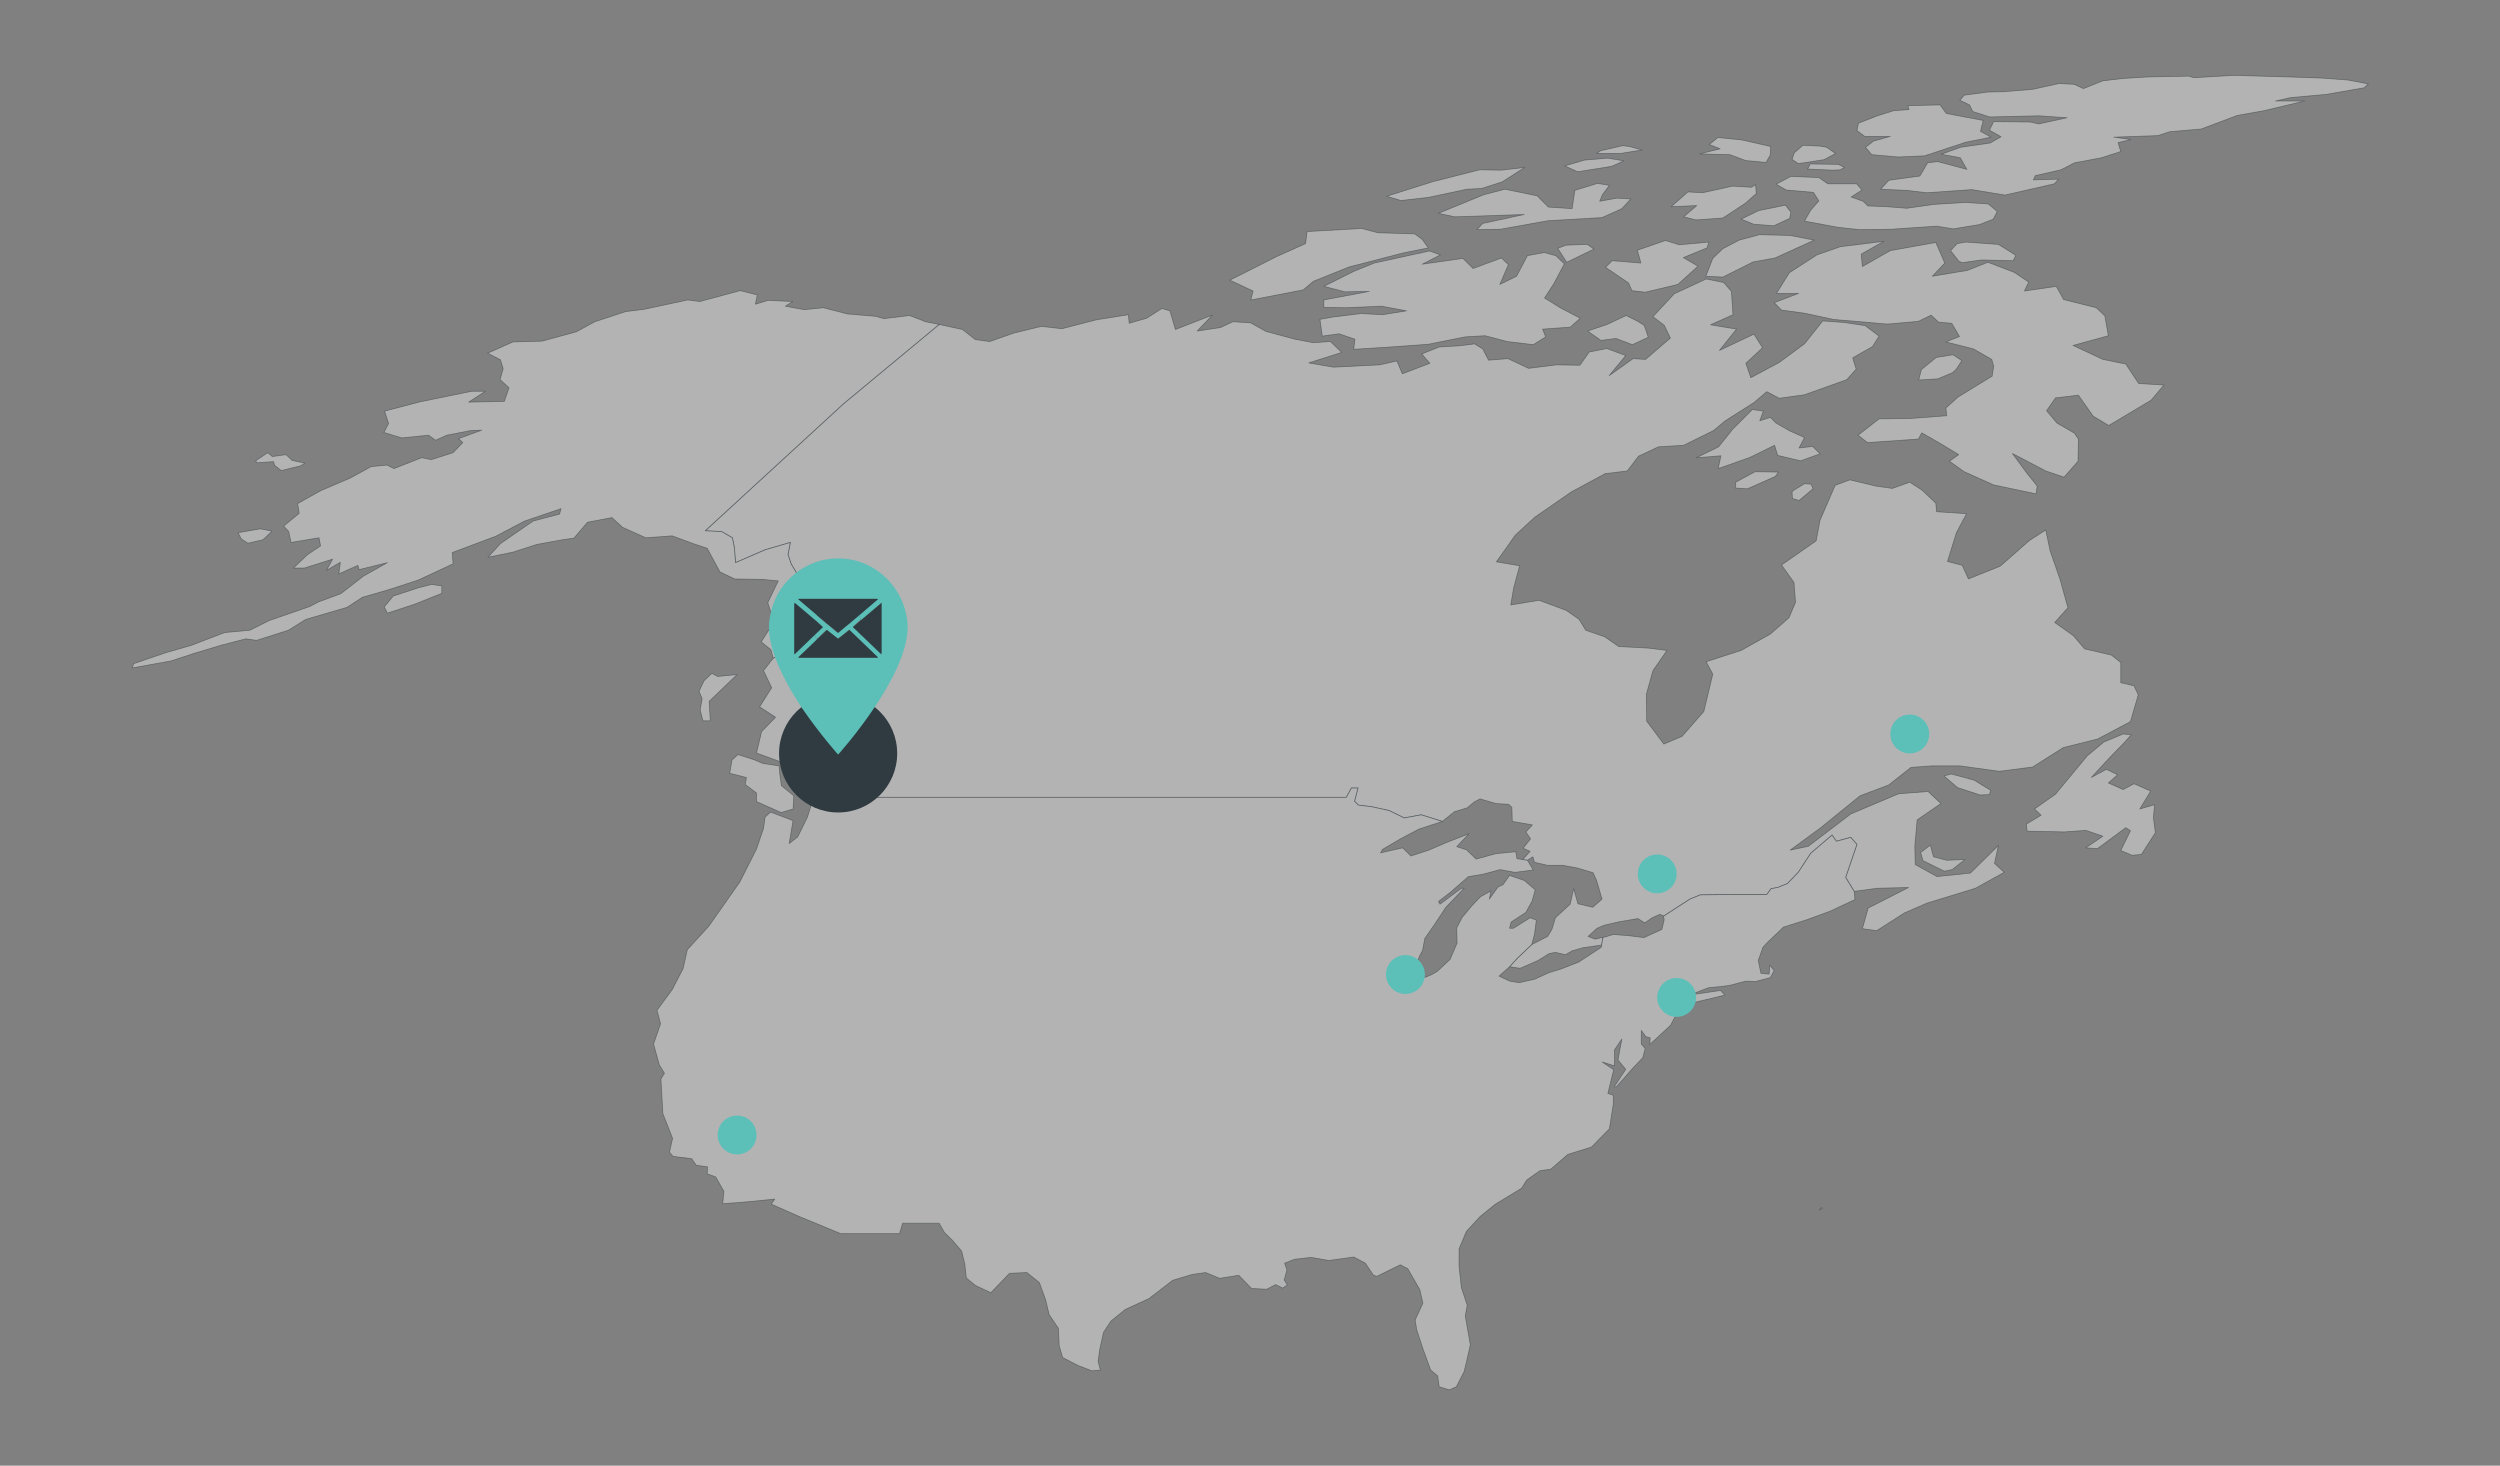 <?xml version="1.0" encoding="utf-8"?>
<!-- Generator: Adobe Illustrator 25.3.1, SVG Export Plug-In . SVG Version: 6.00 Build 0)  -->
<svg version="1.1" id="Layer_1" xmlns="http://www.w3.org/2000/svg" xmlns:xlink="http://www.w3.org/1999/xlink" x="0px" y="0px"
	 viewBox="0 0 643.4 377.2" style="enable-background:new 0 0 643.4 377.2;" xml:space="preserve">
<rect x="0" y="0" width="643.4" height="377.2" fill="#808080" stroke="none"/>
<style type="text/css">
	
		.st0{opacity:0.4;fill:#FFFFFF;stroke:#000000;stroke-width:0.2;stroke-linecap:round;stroke-linejoin:round;enable-background:new    ;}
	
		.st1{opacity:0.4;fill:#FFFFFF;stroke:#17252A;stroke-width:0.2;stroke-linecap:round;stroke-linejoin:round;enable-background:new    ;}
	.st2{fill:#5CBFB8;}
	.st3{fill:#2F3B40;}
</style>
<polygon id="_x31_" class="st0" points="506.2,665.7 506.2,665.7 506.2,665.7 "/>
<path class="st1" d="M497.6,220.5l3.4,0.9l4.7-0.2l-3.3,2.6l-2,0.4l-5.5-2.7l-0.6-2.1l2.5-1.9L497.6,220.5z"/>
<path class="st1" d="M512,204.5l-2.4,0.1l-5.8-1.9l-3.5-3l1.9-0.5l5.9,1.6l4.2,2.6L512,204.5z"/>
<path class="st1" d="M204.1,208.2l-3.1,0.9l-6.3-2.8v-2.2l-2.9-2.2l0.3-1.8l-4.3-1.1l0.6-3.4l1.5-1.4l4.1,1.3l2.4,1l4.1,0.6l0.2,2.2
	l0.4,2.9l3.2,2.6L204.1,208.2z"/>
<path class="st1" d="M543.2,194.7l-5,5.4l3.9-2.1l2.9,1.4l-2.4,2.1l3.8,1.7l2.8-1.5l4.3,1.9l-2.8,4.6l3.8-1.1l-0.3,3.3l0.5,3.9
	l-3.6,5.6l-2.4,0.2l-2.9-1.2l2.5-5.1l-1.2-0.8l-7.3,5.4l-3-0.2l4.4-3l-4.4-1.5l-5.5,0.4l-9.6-0.2l-0.2-1.8l3.8-2.3l-1.7-1.6l5.4-3.8
	l8.2-9.9l4.2-3.5l5-2.1l2.1,0.2l-1.5,1.7L543.2,194.7z"/>
<path class="st1" d="M183.2,173.3l1.5,0.8l5-0.5l-7.2,6.9l0.3,5h-1.9l-0.7-2.8l0.5-2.9l-0.8-1.9l1.3-2.7L183.2,173.3z"/>
<path class="st1" d="M466.6,125.8l-3.6,3l-1.7-0.5l-0.1-1.7l0.4-0.4l2.8-1.7l1.7,0.1L466.6,125.8z"/>
<path class="st1" d="M456.9,122.6l-7.2,3.2l-3-0.2v-1.5l5-2.7l6,0.1L456.9,122.6z"/>
<path class="st1" d="M453.8,105.8l-0.9,2.5l2.7-0.9l1.5,1.5l3.5,2l3.8,1.7l-1.4,2.7l3.5-0.4l1.9,1.9l-5,1.8l-5.9-1.4l-0.8-2.6
	l-6.3,3.1l-8.2,2.9l0.7-3.3l-6.3,0.5l5.7-2.8l3.6-4.5l5.1-5.1L453.8,105.8z"/>
<path class="st1" d="M498.7,97.5l-4.9,0.3l0.7-2.7l3.8-3.1l4.3-0.7l2.3,1.5l-1.5,2.3l-0.9,0.8L498.7,97.5z"/>
<path class="st1" d="M424.2,86.8l-4.1,1.9l-4.2-1.6l-3.9,0.5l-3.4-2.4l5-1.7l4.9-2.3l3,1.5l1.6,1l0.4,1L424.2,86.8z"/>
<path class="st1" d="M549.2,176.5l-3.4-0.8v-5.2l-2.4-1.9l-6.9-1.6l-2.9-3.4l-4.8-3.4l3.4-3.8l-2-7.2l-2.6-7.5l-1.1-5.3l-4.2,2.7
	l-7.5,6.6l-8.2,3.3l-1.6-3.5l-3.8-1l2.3-7.4l2.6-4.9l-7.7-0.5l-0.2-2.2l-3.6-3.4l-3.1-2l-4.5,1.6l-4.2-0.6l-6.7-1.6l-3.8,1.4l-3.9,9
	l-1,5.3l-8.9,6.2l3.2,4.5l0.4,5.1l-1.7,4l-4.8,4.2l-7.5,4.2l-9,2.9l1.7,3.2l-2.3,9.6l-5.6,6.4l-4.7,2l-4.4-5.9l-0.1-6.9l1.7-6.1
	l3.6-5.2l-4.8-0.6l-7.6-0.4l-3.6-2.5l-4.9-1.7l-1.7-2.8l-3.3-2.3l-7-2.6l-7.3,1.2l0.8-4.6l1.5-5.5l-6-1l4.9-6.9l5-4.6l9.4-6.5
	l8.7-4.7l5.7-0.7l2.9-3.8l5.1-2.4l6.5-0.4l7.7-3.8l3-2.5l7.4-4.7l3.3-2.8l3.2,1.7l6.5-0.9l10.9-3.9l2.4-2.7l-0.9-2.9l5.1-2.9
	l1.7-2.7l-3.6-2.7l-5.4-0.8l-5.5-0.4l-4.7,5.9l-6.5,4.8l-7.3,3.9l-1.3-3.7l4.3-4l-2.2-3.5l-8.9,4.2l4.4-5.5l-6.7-1.1L446,81l-0.4-6
	l-2-2.3l-4.5-0.9l-8.2,3.8l-5.5,5.9l2.9,2.2l1.6,3.3l-6.4,5.5l-3.2-0.2l-6.2,4.4l4.3-5.2l-4.9-1.8l-4.5,0.9l-2.4,3.4l-6-0.1
	l-7.2,0.9l-5.3-2.5l-5,0.4l-1.5-2.9l-2.1-1.3l-3.9,0.5l-5.2,0.3l-4.5,1.8l2.1,2.4l-7.1,2.7l-1.4-3.3l-4.4,1l-11.9,0.6l-6.4-1.1
	l8.5-2.7l-2.9-2.8l-4.4,0.3l-4.7-0.9l-7.5-2l-3.9-2.2l-4.6-0.3l-3.2,1.5l-6,0.9l3.9-4.1l-9.5,3.7l-1.4-4.8l-2.1-0.6l-3.9,2.5
	l-4.5,1.3l-0.2-2.2l-8.2,1.3l-8.9,2.3L268,84l-7,1.7l-6.3,2.2l-3.7-0.5l-3.3-2.6l-6-1.3l-24.6,20.4l-35.6,32.7l4.2,0.2l2.8,1.6
	l0.5,2.6l0.3,3.8l7.6-3.3l6.5-1.9l-0.6,3.1l0.8,2.4l1.3,2.2l0.3,0.5l-1.1,4.2l-1.4,6.9l1.8,1.5l2.8,2.3l-2.8,3.3l-0.4,0.5l-4.6,2.6
	l-0.5,0.3l-2.5,3.2l2.1,4.4l-3.1,4.9l4.1,2.7l-3.6,3.7l-1.3,5.5l6,2.2l1,0.4l1.6,2.7l5.4,6.1h137.8l1.3-2.4h1.7l-0.9,3.4l1,1
	l3.3,0.4l4.6,1l3.9,1.9l4.4-0.8l5.4,1.7l3.1-2.5l3.3-1l1.8-1.5l1.5-0.8l4.1,1.2l3.3,0.2l0.8,0.8l0.1,3.6l5.2,0.9l-1.7,1.8l1.2,1.8
	l-1.9,2.4l1.8,0.8l-1.9,2.1l1.2,0.2l1.4-0.9l0.4,1.4l3.4,0.8h3.9l3.8,0.7l4,1.2l0.9,2l1.4,4.8l-2.4,2.1l-3.8-0.9l-1.1-3.9l-0.9,4
	l-3.8,3.5l-0.9,3l-1.1,1.8l-4.1,2.1l-3.7,3.5l-2,2.2l2.7,0.4l4.6-2l2.9-1.8l1.6-0.3l2.6,0.6l1.7-1l2.8-0.8l4.8-0.7l0.3-1.9h-0.3
	l-1.7,0.4l-1.8-0.7l2.3-2.1l1.9-0.8l3.9-0.9l4.7-0.8l1.8,1.1l1.9-1.3l2-0.9l0.9,0.4v0.1l6.8-4.4l2.7-1.1l7.8-0.1h9.3l1.1-1.5
	l1.7-0.3l2.5-1l2.8-2.9l3.2-4.9l5.5-4.7l1.1,1.6l3.7-1l1.6,1.8l-2.9,8.5l2.2,3.6l5.9-0.8l8.1-0.2l-10.4,5.3l-1.5,5.3l3.7,0.5
	l7.2-4.6l5.8-2.5l12.4-3.8l7.4-4.1l-2.5-2.3l1-4.6l-7.2,7.1l-8.6,0.9l-5.6-3.1l-0.1-4.8l0.6-6.7l6.1-4.2l-3.3-3.1l-7.6,0.6
	l-12.3,5.2l-10.9,8.3l-4.7,1l7.9-5.8l10.1-8.2l7.4-2.8l5.7-4.5l5.3-0.4h7.3l10.1,1.4l8.6-1.1l7.9-5l8.8-2.2l4.2-2.2l4.3-2.3l2-6.9
	L549.2,176.5z M209.7,159.5c0.1-0.4,0.3-0.8,0.5-1.2l2.6,2.2l1,0.8l1.9,1.6l1.9-1.6l1-0.8l2.6-2.2c0.2,0.4,0.4,0.8,0.5,1.2l-2.2,1.9
	l2.1,2c-0.1,0.4-0.3,0.8-0.6,1.2l-2.5-2.4l-2.9,2.3l-2.9-2.3l-2.5,2.4c-0.2-0.4-0.4-0.8-0.6-1.2l2.1-2L209.7,159.5z"/>
<path class="st1" d="M370.7,65.6L366,68l10.5-1.5l2.6,2.6l7.3-2.7l1.8,1.7l-2.2,5.1l4.3-2.1l2.8-5.3l4.3-0.8l3,0.8l2.2,2.1l-2.7,5.1
	l-2.4,3.7l4.2,2.6l5,2.6l-2.6,2.3l-7.1,0.5l0.8,2l-3.2,2l-6.7-0.8l-5.7-1.5l-5.1,0.3l-9.5,1.9l-11.3,0.8l-7.9,0.5l0.3-2.6l-4.1-1.4
	l-4.3,0.6l-0.6-4.3l3.3-0.6l7.3-0.9l5.5,0.3l6.2-1l-6.5-1.2l-9.1,0.4l-5.7-0.1v-1.9l11.7-2.2l-6.3,0.1l-5.4-1.4l7.8-3.9l5.2-2.1
	l14.2-3.1L370.7,65.6z"/>
<path class="st1" d="M410.2,64.1l-7,3.4l-2.3-3.6l2.1-0.8l5.5-0.2L410.2,64.1z"/>
<path class="st1" d="M518.8,65.7l-0.7,1.4L514,67l-4.1-0.1l-4.9,0.7l-0.9-0.4l-2.1-2.7l1.7-1.8l2.2-0.4l8.4,0.6L518.8,65.7z"/>
<path class="st1" d="M479,65.4l0.3,3.2l7.2-4.1l11.7-2.1l2.3,5.3l-3.2,3.4l9-1.5l5.3-2.1l6.8,2.6l3.7,2.5l-1.1,2.3l8.2-1.2l1.9,3.4
	l8.4,2.1l2.2,2.1l0.9,5.1l-9.1,2.5l7.7,3.6l5.9,1.2l3.3,5l6.5,0.4l-3.3,3.9l-10.9,6.5l-4-2.4l-3.8-5.4l-5.9,0.7l-2.3,3.3l2.7,3.2
	l4.5,2.6l1,1.5l-0.1,5.7l-3.6,4.1l-4.7-1.6l-8.6-4.5l3.6,4.9l2.8,3.5l-0.3,2l-10.9-2.3l-7.6-3.4l-3.8-2.7l2.4-1.7l-4.8-2.9l-4.7-2.7
	l-0.9,1.6l-13.1,0.9l-2.4-1.9l5.4-4.2l8.1-0.1l9.3-0.7l-0.2-2l3.1-2.8l8.8-5.4l0.4-2.5l-0.5-1.8l-4.7-2.7l-7.1-1.8l3.5-1.4l-2-3.4
	l-3.4-0.3l-1.9-1.8l-3.3,1.6l-7.9,0.7l-14-1.2l-7.4-1.6l-5.9-0.8l-1.9-1.9l6.3-2.4h-5.7l3.3-5.3l7.1-4.6l6-2.1l11.2-1.4L479,65.4z"
	/>
<path class="st1" d="M428.6,61.9l3.6,1.1l7.6-0.7l-0.5,1.5l-6.1,2.5l3.8,2.2l-5.2,4.7l-8.4,2l-3.4-0.4l-0.9-2l-5.9-4l1.7-1.7
	l7.4,0.6l-0.9-3.3L428.6,61.9z"/>
<path class="st1" d="M451.2,67.4l-7.8,3.9l-4.4-0.2l1.8-4.6l2.6-2.5l4.2-2.2l5.2-1.4l7.9,0.2l6.2,1.2l-10.1,4.6L451.2,67.4z"/>
<path class="st1" d="M335.4,74.6l-13.5,2.6l0.6-2.3l-6-2.8l4.4-2.2l7.5-3.8l7.6-3.4l0.4-3.1l14-0.8l4.2,1.1l9.5,0.3l1.9,1.4l1.6,2.2
	l-6.5,1.3l-13.9,3.6l-9.2,3.7L335.4,74.6z"/>
<path class="st1" d="M460.6,56.2l-4.1,1.9l-5.2-0.4l-3.2-1.3l4.5-2.2l6.9-1.4l1.4,1.8L460.6,56.2z"/>
<path class="st1" d="M451.8,47.5l0.2,2.3l-2.8,2.5l-5.8,3.8l-6.9,0.5l-3.2-0.8l3.4-2.9l-6.6,0.3l4.3-3.8l3.8,0.2l7.7-1.7l4.9,0.3
	L451.8,47.5z"/>
<path class="st1" d="M412.4,50.1l-0.7,1.7l4.4-0.8l3.6,0.2l-2.3,2.5l-5.1,2.3l-13.9,0.8L386.1,59l-6,0.1l1.5-1.6l10.7-2.3l-17.9,0.6
	l-4.2-0.9l11.7-4.8l5.4-1.4l8.3,1.7l2.9,2.9l6.1,0.4l0.7-4.7l5.8-1.8l3.1,0.5L412.4,50.1z"/>
<path class="st1" d="M468.1,45.7l2.3,1.6h7.4l1.4,1.6l-2.8,1.8l3.1,1.1l1.2,1.2l4.9,0.2l5.1,0.4l7.1-1l8.1-0.5l5.8,0.4l2.3,1.9l-1,2
	l-3.6,1.4l-6.7,1.1l-4.3-0.7L486.6,59l-8,0.1l-5.6-0.6l-8.6-1.6l1.6-2.8l2.1-2.4l-1.4-2.2l-7-0.6l-2.6-1.5l3.8-2L468.1,45.7z"/>
<path class="st1" d="M392.4,43.1l-5.8,3.7l-5.3,1.7l-3.8,0.2l-9.9,2.1l-7.1,0.8l-3.6-1.1l11.7-3.7l12.2-3.1l5.5,0.1L392.4,43.1z"/>
<path class="st1" d="M473.6,43.7l-1.8,0.1l-6.6-0.3l0.7-1.3l7.2,0.1l1.6,0.8L473.6,43.7z"/>
<path class="st1" d="M414.8,42.8l-8.8,1.4l-3.3-1.5l5.1-1.5l6-0.5l4.1,0.7L414.8,42.8z"/>
<path class="st1" d="M422.6,38.6l-5.7,0.9h-6l1-0.7l5.7-1.3l1.7,0.2L422.6,38.6z"/>
<path class="st1" d="M469.4,41.1l-6.6,1l-1.6-1.1l0.6-1.7l2.2-1.9l4.4,0.2l1.7,0.3l2.3,1.6L469.4,41.1z"/>
<path class="st1" d="M455.6,39.9l-1.1,1.9l-5.3-0.5l-4-1.5l-7.8-0.2l5.3-1.3l-2.8-1.1l2.2-1.8l6.1,0.6l7.5,1.7L455.6,39.9z"/>
<path class="st1" d="M509.7,33.8l2.7,1.5l-6.5,1.3l-10.6,3.5l-6.8,0.3l-6.8-0.6l-1.6-1.9l2.1-1.6l4.3-1.2h-6.6l-2-1.5l0.4-1.9
	l4.9-1.9l4.1-1.3l4-0.3l-0.3-1l8.3-0.2l1.6,2.2l4.7,0.9l4.8,0.9L509.7,33.8z"/>
<path class="st1" d="M588.9,19.8l8.7,0.3l6.7,0.5l5.2,1l-1.1,1l-9.8,1.7l-9,0.8l-4,0.9h7.5l-10.5,2.5l-6.8,1.2l-9.3,3.5l-8.1,0.7
	l-3.1,1L544,35.3l4.4,0.6l-3.3,0.8l0.7,2.3l-5,1.6l-6.9,1.3l-3.5,1.8l-6.6,1.5l-0.5,1.1l6.5-0.2l-1.1,1.2L516,50.2l-8.5-1.4
	l-11.7,0.8l-5-0.6l-6.8-0.3l2.1-2.3l8-1.1l2-3.4l2.6-0.3l7.5,2l-1.7-3l-4.9-0.9l5-1.8l7.6-1.1l2.8-1.6l-3-1.7l1.1-2.2l9.4,0.1
	l2.2,0.5l7.3-1.6l-7.3-0.5l-12.6,0.3l-4.4-1.4l-0.8-1.7l-2.5-1.2l1.1-1.3l6-0.8l4.2-0.1l7.4-0.6l6.8-1.5l3.9,0.2l2.4,1.1l5-2
	l5.2-0.6l6.5-0.4l10.4-0.2l1.3,0.4l10.3-0.6l7,0.2L588.9,19.8z"/>
<path class="st1" d="M371.2,211.4l-6.1,2l-4.7,2.5l-4.6,2.7l-0.5,0.9l5.7-1.3l2.1,2.1l4.6-1.5l4.9-2.1l5.4-2.1l-3.1,3.3l2.5,0.8
	l2.5,2.4l5.1-1.4l5.1-0.5l0.3,1.8l1.5,0.2l1.2,0.2l1.5,2.5l-4.7,0.6h-0.1l-3.7-0.7l-4.5,1.2l-3.7,0.6l-4.7,4.1l-3,2.3l0.4,0.7
	l5.5-4.1h0.7l-4.7,4.9l-2.9,4.4l-2.5,3.6l-0.6,3.1l-0.8,1.5l-0.6,1.7l0.1,3.3l0.3,0.5l1.8-0.1l1.6-0.7l1.4-0.8l3.3-3.1l1.8-4.2
	l-0.1-3.9l1.4-2.7l2.6-3.1l2.1-2.2l2.7-1.5l-0.4,2.1l2.2-3.1l1.3-0.6l1.7-2.4l3.8,1.3l2.8,2.4l-0.8,2.9l-1.6,2.9l-3.8,2.5l-0.4,1.6
	h1l4.3-2.7l1.6,0.6l-0.5,3.7l-0.7,2.6l-3.7,3.5l-2,2.2l-2.7,2.4l2.7,1.3l2.5,0.4l4-0.9l3.7-1.7l3-0.9l4.6-1.8l5.8-3.8l0.1-0.6
	l0.3-1.9l2.7-0.8l3.9,0.3l4,0.5l4.6-2.1l0.6-2.5l-0.2-0.9l6.8-4.4l2.7-1.1l7.8-0.1h9.3l1.1-1.5l1.7-0.3l2.5-1l2.8-2.9l3.2-4.9
	l5.5-4.7l1.1,1.6l3.7-1l1.6,1.8l-2.9,8.5l2.2,3.6l0.2,2.1l-6.4,3l-6,2.2l-6,1.9l-4,3.8l-1.3,1.4l-1.2,3.4l0.7,3.3l2.1,0.2l0.2-2.3
	l1.1,1.4l-1,1.8l-3.8,1l-2.5-0.1l-4.2,1.1l-2.3,0.3l-3.1,0.3l-5,1.9l8.1-1.2l1.1,1.2L436,258h-3.3l0.4-0.8L431,259l1.4,0.3l-2.5,4.6
	l-5.3,4.9l0.1-1.7l-1.1-0.3l-1.2-1.6v3.5l1,1.1l-0.6,2.4l-2.4,2.5l-4.5,5.1l-0.4-0.2l2.9-4.4l-2-2.4l1-5.4l-1.9,2.8v4.1l-3.2-1l3,2
	l-1.5,6.1l1.4,0.5v2.2l-1,6.4l-4.6,4.7l-6.1,1.9l-4.4,3.8l-2.8,0.4l-3.4,2.4l-1.3,2.1l-6.9,4.2l-3.8,3.1l-3.5,3.8l-1.9,4.5v4.5
	l0.6,5.5l1.5,4.5l-0.5,2.8l1.3,7.4l-1,4.4l-0.6,2.5l-2,3.9l-1.8,0.8l-2.6-0.8l-0.4-2.8l-1.8-1.5l-2-5.5l-1.6-4.9l-0.4-2.5l2-4.3
	l-0.8-3.5l-3.1-5.4l-1.9-1l-6.1,3l-0.9-0.4l-2-3l-3-1.6l-6.4,0.9l-4.6-0.8l-4.3,0.5l-2.5,1l0.6,1.7l-0.7,2.6l0.8,1.3l-1.2,0.8
	l-1.8-0.9l-2.3,1.2l-3.9-0.2l-3.3-3.4l-4.9,0.8l-3.6-1.5l-3.5,0.5l-5,1.5l-6.1,4.7l-6.1,2.8l-3.7,3l-1.9,2.9l-1,4.5l-0.4,3l0.6,2.2
	l-2.2,0.2l-3.6-1.4l-3.9-2l-0.9-3l-0.2-4.5l-2.4-3.6l-0.9-3.8l-1.6-4.4l-3.2-2.6l-4.5,0.2l-4.8,5l-4-1.9l-2.3-1.9l-0.4-3.6l-0.8-3.3
	l-2.4-2.8l-2.1-2.1l-1.3-2.3h-9.4l-0.8,2.7h-4.3h-10.8l-10.9-4.5l-7-3.1l0.9-1.3l-7.1,0.7l-6.3,0.5l0.3-3.2l-2.1-3.7l-2.2-0.8
	l0.1-1.8l-2.9-0.4l-1.2-1.7l-4.8-0.6l-0.9-1.1l0.8-3.5l-2.5-6.4l-0.5-8.9l0.9-1.5l-1.3-2.1l-1.5-5.4l1.8-5.2l-0.9-3.5l3.9-5.3
	l2.8-5.4l1.1-4.9l5.5-6l4-5.7l4-5.7l4.3-8.5l1.8-5.3l0.4-2.9l1.4-1.3l5.8,2.2l-1,5.9l2.2-1.7l2.5-5.1l1.6-5.1h14.1h14.7h4.8h15.1
	h14.7h14.8h14.9h16.8h17h10.2l1.3-2.4h1.7l-0.9,3.4l1,1l3.3,0.4l4.6,1l3.9,1.9l4.4-0.8L371.2,211.4z"/>
<path class="st1" d="M106.7,155.5l-7,2.3l-0.8-1.6l2.3-2.8l6.4-2.1l3.5-0.9l2.6,0.4v1.9L106.7,155.5z"/>
<path class="st1" d="M67.7,138.9l-3.9,0.9l-1.7-1.1l-0.8-1.6l5.7-1l3,0.6L67.7,138.9z"/>
<path class="st1" d="M68.9,116.5l1.2,1l3.5-0.5l1.6,1.5l3.3,0.7l-1.2,0.7l-4.9,1.2l-1.7-1.3l-0.3-1l-4.3,0.3l-0.3-0.5L68.9,116.5z"
	/>
<path class="st1" d="M241.7,83.5l-24.6,20.4l-35.6,32.7l4.2,0.2l2.8,1.6l0.5,2.6l0.3,3.8l7.6-3.3l6.5-1.9l-0.6,3.1l0.8,2.4l1.6,2.7
	l-1.1,4.2l-1.4,6.9l4.6,3.8l-3.2,3.8l-5.1,2.9l-0.6-2.2l-2.5-2l3.3-5.2l-1.6-4.9l2.7-5.6l-4.1-0.4l-7.1-0.1l-3.8-1.8l-3.3-6.1
	l-3.3-1.1l-5.7-2.1l-6.8,0.5l-6-2.7l-2.7-2.5l-6.3,1.2l-3.5,4.1l-2.9,0.4l-6.6,1.2l-6.2,2l-6.4,1.3l3.2-3.5l8.4-5.8l6.8-1.8l0.4-1.4
	l-9.4,3.2l-7.4,3.9l-11.2,4.2l0.2,2.9l-9,4.2l-7.7,2.5l-6.6,1.9l-4,2.6l-10.6,3.1l-4.5,2.8l-8.2,2.6l-2.7-0.4l-6.2,1.6l-7,2.1
	l-6.1,2l-10,1.8l0.4-1.1l8.2-2.8l6.6-1.9l8.6-3.3l6.5-0.6l5-2.5l10.4-3.6l2.3-1.2l5.7-2.1l5.8-4.5l6.2-3.5l-7.3,1.8l-0.3-1.1
	l-4.9,2.2l0.4-3l-3.6,2.1l1.6-2.9l-7.3,2.3h-2.8l3.7-3.5l3.3-2.2l-0.4-2.1l-7.2,1.2l-0.6-2.8l-1.3-1.4l4-3.3l-0.4-2.5l5.9-3.3
	l7.7-3.3l5.3-2.9l4.1-0.4l1.8,0.9l7.1-2.8l2.5,0.5l5.6-1.8l2.5-2.6l-1.1-1l6-2.2l-2.8,0.1L115,112l-2.9,1.3l-1.8-1.3l-6.9,0.7
	l-4.6-1.4l1.2-2.3l-1-3.2l9.2-2.4l13.2-2.7h3.5l-4.3,2.8l9.2-0.2l1.2-3.5l-2.3-2.1l0.8-2.8l-0.7-2.3l-3.3-1.7L132,88l7.5-0.2
	l8.8-2.4l4.8-2.6l7.9-2.6l4.8-0.6l11.2-2.4l3.1,0.4l10.4-2.8l4.4,1.1l-0.5,2.4l3.3-1l6.3,0.3l-1.9,1.2l4.9,0.9l4.9-0.5l6.2,1.6
	l7.2,0.6l2.2,0.6l6.6-0.8l4.1,1.6L241.7,83.5z"/>
<path id="BM" class="st1" d="M469,310.9h-0.3l-0.1,0.1l0.1,0.2l-0.4,0.2l-0.1-0.1l0.2-0.1h0.1l0.1-0.3l0.3-0.1L469,310.9L469,310.9z
	"/>
<circle class="st2" cx="189.7" cy="292.1" r="5"/>
<circle class="st2" cx="426.5" cy="224.9" r="5"/>
<circle class="st2" cx="361.7" cy="250.8" r="5"/>
<circle class="st2" cx="431.5" cy="256.7" r="5"/>
<circle class="st2" cx="491.5" cy="188.9" r="5"/>
<circle class="st3" cx="215.7" cy="193.9" r="15.2"/>
<path id="Icon_material-location-on" class="st2" d="M215.7,143.7c-4.1,0-7.8,1.4-10.8,3.7c-3.2,2.5-5.6,6-6.5,10.2
	c-0.3,1.2-0.5,2.5-0.5,3.8c0,0.2,0,0.5,0,0.7c0.1,2.2,0.7,4.7,1.6,7.1c1.6,4.4,4.2,8.9,6.8,12.9c0.2,0.2,0.3,0.5,0.5,0.7
	c4.5,6.5,8.9,11.4,8.9,11.4s4.8-5.3,9.4-12.2c4.3-6.4,8.5-14.3,8.5-20.7C233.3,151.6,225.4,143.7,215.7,143.7z M222,161.3
	c0,0.7-0.1,1.4-0.4,2c-0.1,0.4-0.3,0.8-0.6,1.2c-1.1,1.8-3.1,3.1-5.4,3.1c-2.3,0-4.3-1.2-5.4-3c-0.2-0.4-0.4-0.8-0.6-1.2
	c-0.2-0.6-0.3-1.3-0.3-2c0-0.6,0.1-1.3,0.3-1.8c0.1-0.4,0.3-0.8,0.5-1.2c1.1-1.9,3.1-3.2,5.5-3.2c2.3,0,4.4,1.3,5.5,3.2
	c0.2,0.4,0.4,0.8,0.5,1.2C221.9,160.1,222,160.7,222,161.3z"/>
<path class="st2" d="M219.5,161.3l2.1,2c-0.1,0.4-0.3,0.8-0.6,1.2l-2.5-2.4l-2.9,2.3l-2.9-2.3l-2.5,2.4c-0.2-0.4-0.4-0.8-0.6-1.2
	l2.1-2l-2.2-1.9c0.1-0.4,0.3-0.8,0.5-1.2l2.6,2.2l1,0.8l1.9,1.6l1.9-1.6l1-0.8l2.6-2.2c0.2,0.4,0.4,0.8,0.5,1.2L219.5,161.3z"/>
<path id="Icon_zocial-email" class="st3" d="M226.9,155.1l-5.2,4.4l-2.2,1.9l2.1,2l5.2,5c0-0.1,0.1-0.3,0.1-0.4v-12.5
	C226.9,155.3,226.9,155.2,226.9,155.1z M221.1,164.5l-2.5-2.4l-2.9,2.3l-2.9-2.3l-2.5,2.4l-4.9,4.7c0.1,0,0.2,0.1,0.4,0.1h19.8
	c0.1,0,0.2,0,0.4-0.1L221.1,164.5z M225.6,154.1h-19.8c-0.1,0-0.2,0-0.4,0.1l4.8,4.1l2.6,2.2l1,0.8l1.9,1.6l1.9-1.6l1-0.8l2.6-2.2
	l4.8-4.1C225.8,154.2,225.7,154.1,225.6,154.1z M209.7,159.5l-5.2-4.4c0,0.3-0.1,0.4-0.1,0.4v12.5c0,0.2,0,0.3,0.1,0.4l5.2-5l2.1-2
	L209.7,159.5z"/>
</svg>
